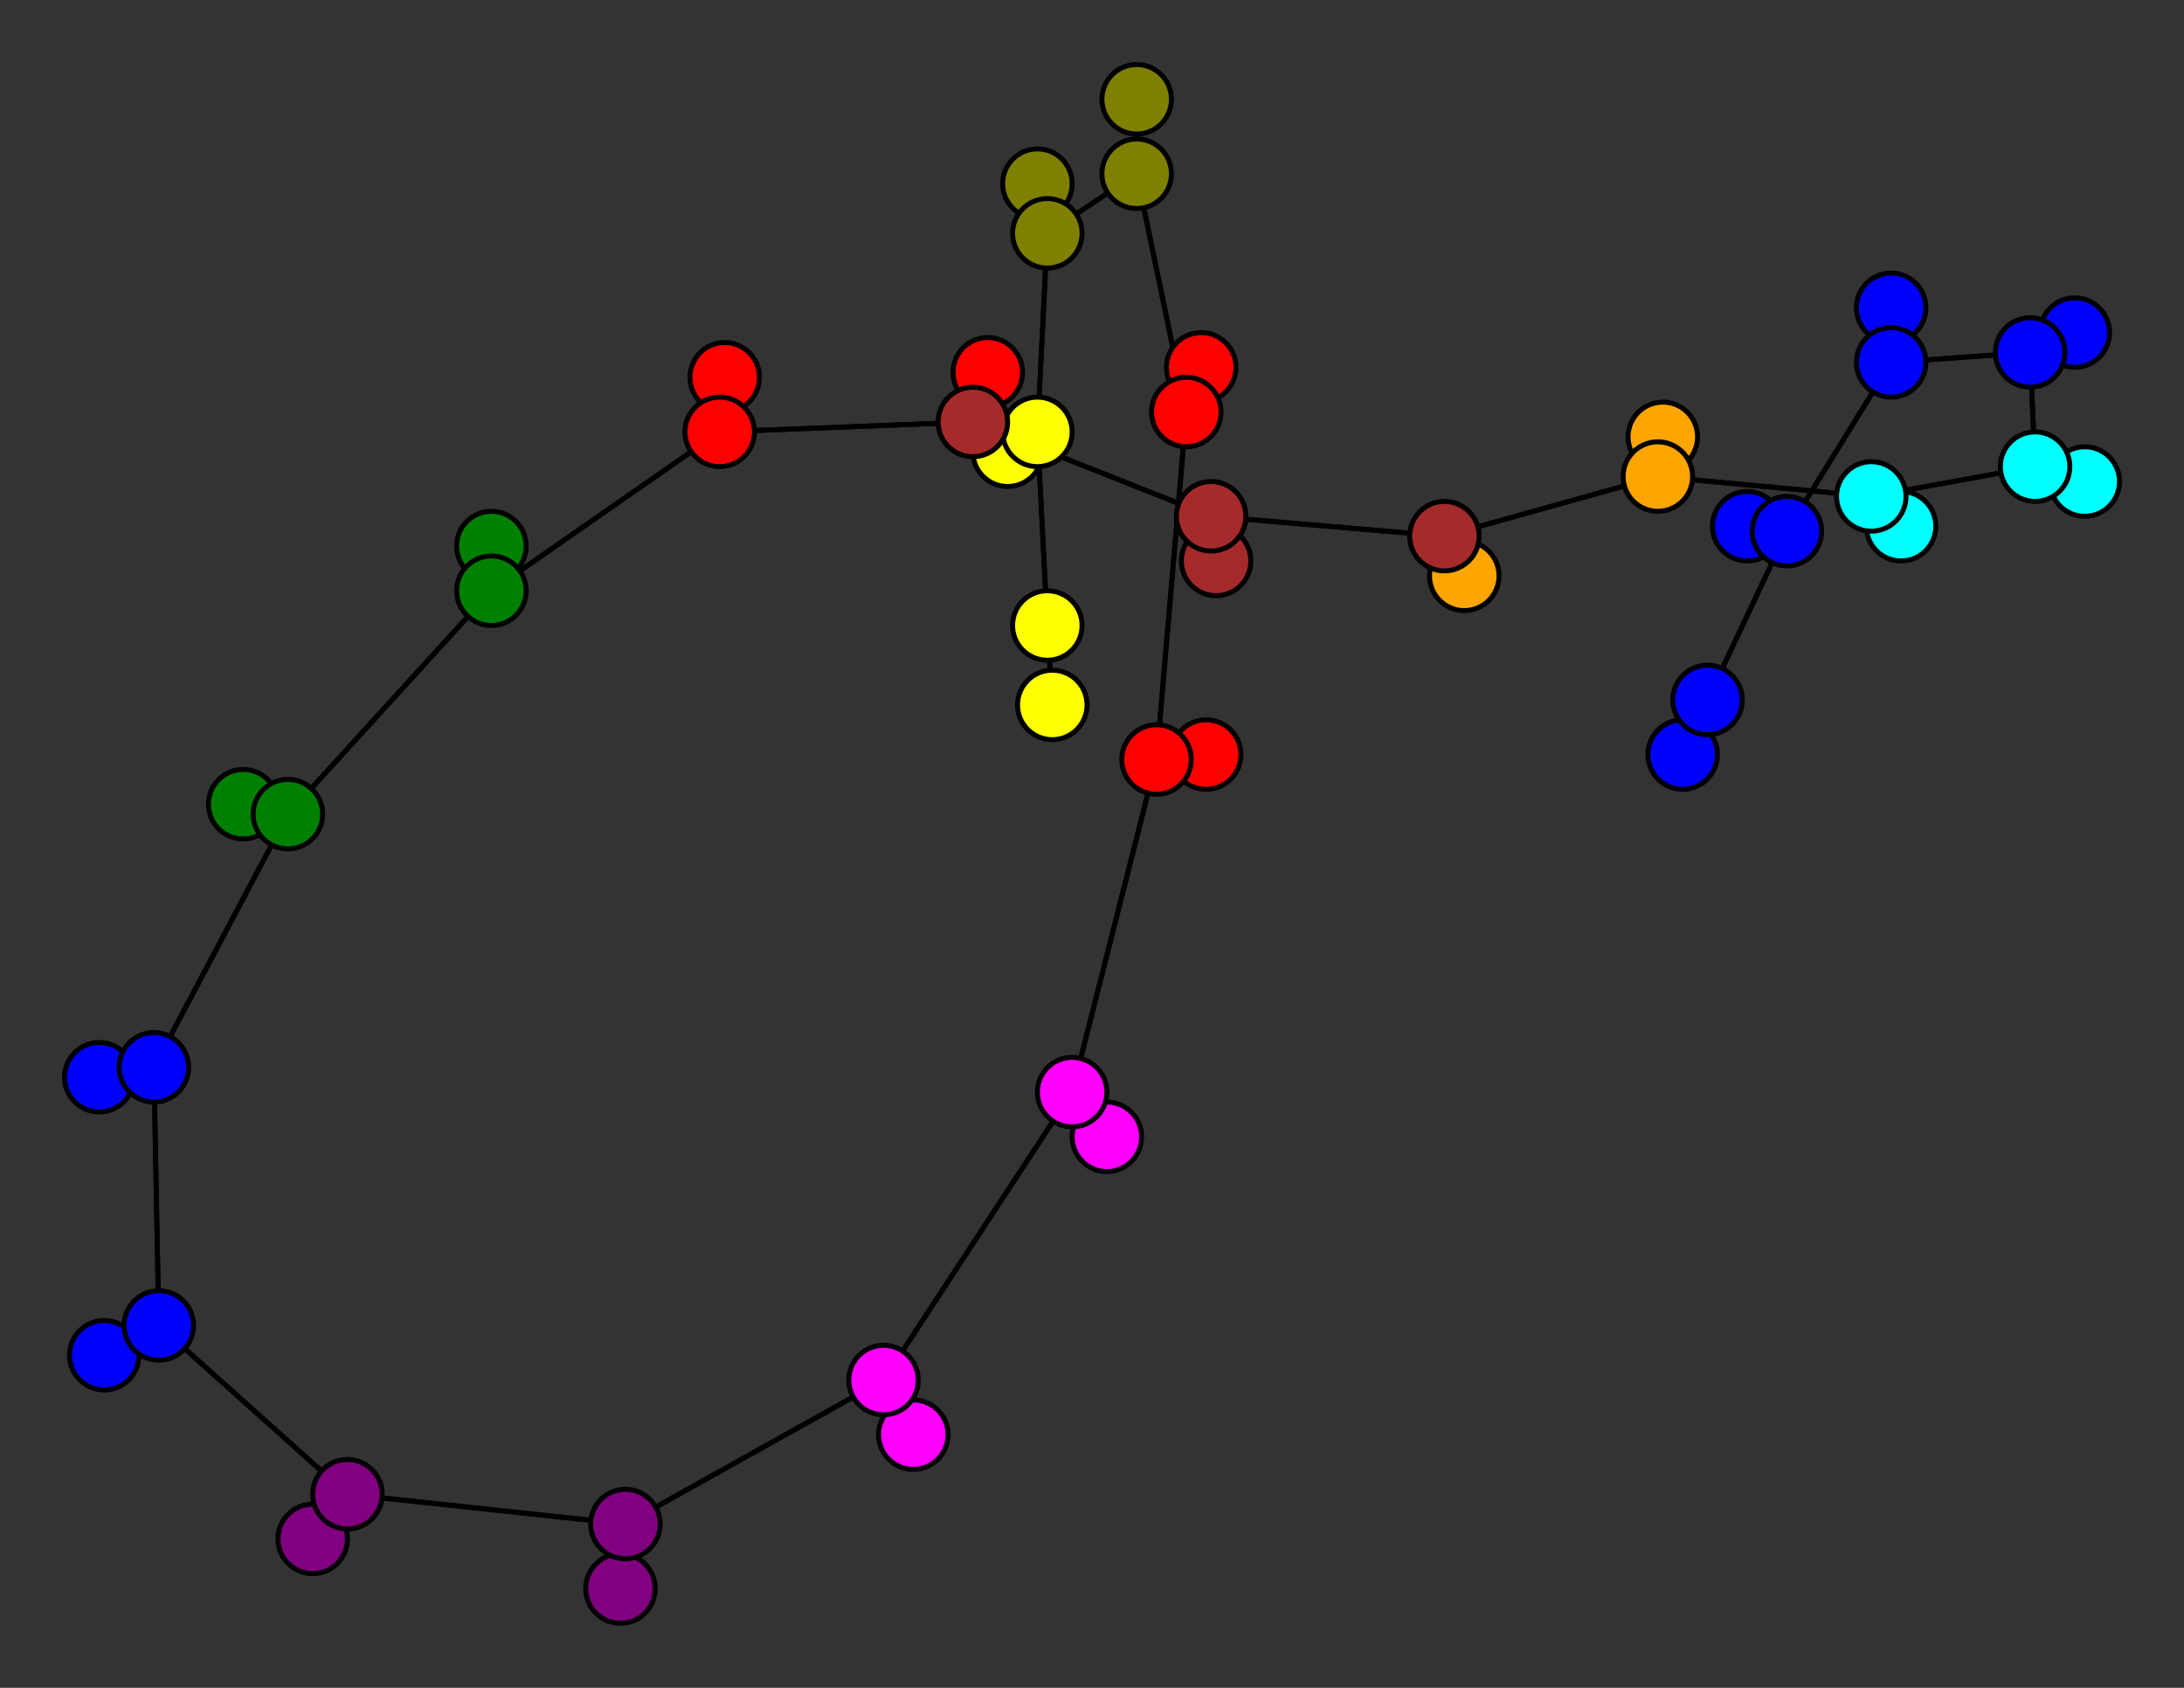 <svg width="440" height="340" xmlns="http://www.w3.org/2000/svg">
<rect width="100%" height="100%" fill="#333333" stroke="none"/>
<path stroke-width="1" stroke="black" d="M 212 142 211 126"/>
<path stroke-width="1" stroke="black" d="M 291 108 334 96"/>
<path stroke-width="1" stroke="black" d="M 291 108 295 116"/>
<path stroke-width="1" stroke="black" d="M 291 108 244 104"/>
<path stroke-width="1" stroke="black" d="M 295 116 291 108"/>
<path stroke-width="1" stroke="black" d="M 244 104 291 108"/>
<path stroke-width="1" stroke="black" d="M 244 104 245 113"/>
<path stroke-width="1" stroke="black" d="M 244 104 196 85"/>
<path stroke-width="1" stroke="black" d="M 245 113 244 104"/>
<path stroke-width="1" stroke="black" d="M 196 85 244 104"/>
<path stroke-width="1" stroke="black" d="M 335 88 334 96"/>
<path stroke-width="1" stroke="black" d="M 196 85 199 75"/>
<path stroke-width="1" stroke="black" d="M 199 75 196 85"/>
<path stroke-width="1" stroke="black" d="M 145 87 196 85"/>
<path stroke-width="1" stroke="black" d="M 145 87 146 76"/>
<path stroke-width="1" stroke="black" d="M 145 87 99 119"/>
<path stroke-width="1" stroke="black" d="M 146 76 145 87"/>
<path stroke-width="1" stroke="black" d="M 99 119 145 87"/>
<path stroke-width="1" stroke="black" d="M 99 119 99 110"/>
<path stroke-width="1" stroke="black" d="M 99 119 58 164"/>
<path stroke-width="1" stroke="black" d="M 99 110 99 119"/>
<path stroke-width="1" stroke="black" d="M 196 85 145 87"/>
<path stroke-width="1" stroke="black" d="M 334 96 291 108"/>
<path stroke-width="1" stroke="black" d="M 334 96 335 88"/>
<path stroke-width="1" stroke="black" d="M 334 96 377 100"/>
<path stroke-width="1" stroke="black" d="M 339 152 344 141"/>
<path stroke-width="1" stroke="black" d="M 360 107 344 141"/>
<path stroke-width="1" stroke="black" d="M 360 107 352 106"/>
<path stroke-width="1" stroke="black" d="M 360 107 381 73"/>
<path stroke-width="1" stroke="black" d="M 352 106 360 107"/>
<path stroke-width="1" stroke="black" d="M 381 73 360 107"/>
<path stroke-width="1" stroke="black" d="M 381 73 381 62"/>
<path stroke-width="1" stroke="black" d="M 381 73 409 71"/>
<path stroke-width="1" stroke="black" d="M 381 62 381 73"/>
<path stroke-width="1" stroke="black" d="M 409 71 381 73"/>
<path stroke-width="1" stroke="black" d="M 409 71 418 67"/>
<path stroke-width="1" stroke="black" d="M 409 71 410 94"/>
<path stroke-width="1" stroke="black" d="M 418 67 409 71"/>
<path stroke-width="1" stroke="black" d="M 410 94 409 71"/>
<path stroke-width="1" stroke="black" d="M 410 94 420 97"/>
<path stroke-width="1" stroke="black" d="M 410 94 377 100"/>
<path stroke-width="1" stroke="black" d="M 420 97 410 94"/>
<path stroke-width="1" stroke="black" d="M 377 100 410 94"/>
<path stroke-width="1" stroke="black" d="M 377 100 383 106"/>
<path stroke-width="1" stroke="black" d="M 377 100 334 96"/>
<path stroke-width="1" stroke="black" d="M 383 106 377 100"/>
<path stroke-width="1" stroke="black" d="M 58 164 99 119"/>
<path stroke-width="1" stroke="black" d="M 58 164 49 162"/>
<path stroke-width="1" stroke="black" d="M 58 164 31 215"/>
<path stroke-width="1" stroke="black" d="M 49 162 58 164"/>
<path stroke-width="1" stroke="black" d="M 233 153 243 152"/>
<path stroke-width="1" stroke="black" d="M 233 153 239 83"/>
<path stroke-width="1" stroke="black" d="M 243 152 233 153"/>
<path stroke-width="1" stroke="black" d="M 239 83 233 153"/>
<path stroke-width="1" stroke="black" d="M 239 83 242 74"/>
<path stroke-width="1" stroke="black" d="M 239 83 229 35"/>
<path stroke-width="1" stroke="black" d="M 242 74 239 83"/>
<path stroke-width="1" stroke="black" d="M 229 35 239 83"/>
<path stroke-width="1" stroke="black" d="M 229 35 229 20"/>
<path stroke-width="1" stroke="black" d="M 229 35 211 47"/>
<path stroke-width="1" stroke="black" d="M 229 20 229 35"/>
<path stroke-width="1" stroke="black" d="M 211 47 229 35"/>
<path stroke-width="1" stroke="black" d="M 211 47 209 37"/>
<path stroke-width="1" stroke="black" d="M 211 47 209 87"/>
<path stroke-width="1" stroke="black" d="M 209 37 211 47"/>
<path stroke-width="1" stroke="black" d="M 209 87 211 47"/>
<path stroke-width="1" stroke="black" d="M 209 87 203 91"/>
<path stroke-width="1" stroke="black" d="M 209 87 211 126"/>
<path stroke-width="1" stroke="black" d="M 203 91 209 87"/>
<path stroke-width="1" stroke="black" d="M 211 126 209 87"/>
<path stroke-width="1" stroke="black" d="M 211 126 212 142"/>
<path stroke-width="1" stroke="black" d="M 233 153 216 220"/>
<path stroke-width="1" stroke="black" d="M 344 141 360 107"/>
<path stroke-width="1" stroke="black" d="M 223 229 216 220"/>
<path stroke-width="1" stroke="black" d="M 216 220 223 229"/>
<path stroke-width="1" stroke="black" d="M 31 215 58 164"/>
<path stroke-width="1" stroke="black" d="M 31 215 20 217"/>
<path stroke-width="1" stroke="black" d="M 31 215 32 267"/>
<path stroke-width="1" stroke="black" d="M 20 217 31 215"/>
<path stroke-width="1" stroke="black" d="M 32 267 31 215"/>
<path stroke-width="1" stroke="black" d="M 32 267 21 273"/>
<path stroke-width="1" stroke="black" d="M 32 267 70 301"/>
<path stroke-width="1" stroke="black" d="M 21 273 32 267"/>
<path stroke-width="1" stroke="black" d="M 70 301 32 267"/>
<path stroke-width="1" stroke="black" d="M 70 301 63 310"/>
<path stroke-width="1" stroke="black" d="M 70 301 126 307"/>
<path stroke-width="1" stroke="black" d="M 63 310 70 301"/>
<path stroke-width="1" stroke="black" d="M 126 307 70 301"/>
<path stroke-width="1" stroke="black" d="M 126 307 125 320"/>
<path stroke-width="1" stroke="black" d="M 126 307 178 278"/>
<path stroke-width="1" stroke="black" d="M 125 320 126 307"/>
<path stroke-width="1" stroke="black" d="M 178 278 126 307"/>
<path stroke-width="1" stroke="black" d="M 178 278 184 289"/>
<path stroke-width="1" stroke="black" d="M 178 278 216 220"/>
<path stroke-width="1" stroke="black" d="M 184 289 178 278"/>
<path stroke-width="1" stroke="black" d="M 216 220 178 278"/>
<path stroke-width="1" stroke="black" d="M 216 220 233 153"/>
<path stroke-width="1" stroke="black" d="M 344 141 339 152"/>
<circle cx="212" cy="142" r="7.0" style="fill:yellow;stroke:black;stroke-width:1.0"/>
<circle cx="211" cy="126" r="7.0" style="fill:yellow;stroke:black;stroke-width:1.0"/>
<circle cx="203" cy="91" r="7.0" style="fill:yellow;stroke:black;stroke-width:1.0"/>
<circle cx="209" cy="87" r="7.0" style="fill:yellow;stroke:black;stroke-width:1.0"/>
<circle cx="209" cy="37" r="7.0" style="fill:olive;stroke:black;stroke-width:1.0"/>
<circle cx="211" cy="47" r="7.0" style="fill:olive;stroke:black;stroke-width:1.0"/>
<circle cx="229" cy="20" r="7.0" style="fill:olive;stroke:black;stroke-width:1.0"/>
<circle cx="229" cy="35" r="7.0" style="fill:olive;stroke:black;stroke-width:1.0"/>
<circle cx="242" cy="74" r="7.0" style="fill:red;stroke:black;stroke-width:1.0"/>
<circle cx="239" cy="83" r="7.0" style="fill:red;stroke:black;stroke-width:1.0"/>
<circle cx="243" cy="152" r="7.0" style="fill:red;stroke:black;stroke-width:1.0"/>
<circle cx="233" cy="153" r="7.0" style="fill:red;stroke:black;stroke-width:1.0"/>
<circle cx="223" cy="229" r="7.0" style="fill:fuchsia;stroke:black;stroke-width:1.0"/>
<circle cx="216" cy="220" r="7.0" style="fill:fuchsia;stroke:black;stroke-width:1.0"/>
<circle cx="184" cy="289" r="7.0" style="fill:fuchsia;stroke:black;stroke-width:1.0"/>
<circle cx="178" cy="278" r="7.0" style="fill:fuchsia;stroke:black;stroke-width:1.0"/>
<circle cx="125" cy="320" r="7.0" style="fill:purple;stroke:black;stroke-width:1.0"/>
<circle cx="126" cy="307" r="7.0" style="fill:purple;stroke:black;stroke-width:1.0"/>
<circle cx="63" cy="310" r="7.0" style="fill:purple;stroke:black;stroke-width:1.0"/>
<circle cx="70" cy="301" r="7.0" style="fill:purple;stroke:black;stroke-width:1.0"/>
<circle cx="21" cy="273" r="7.0" style="fill:blue;stroke:black;stroke-width:1.0"/>
<circle cx="32" cy="267" r="7.0" style="fill:blue;stroke:black;stroke-width:1.0"/>
<circle cx="20" cy="217" r="7.0" style="fill:blue;stroke:black;stroke-width:1.0"/>
<circle cx="31" cy="215" r="7.0" style="fill:blue;stroke:black;stroke-width:1.0"/>
<circle cx="49" cy="162" r="7.0" style="fill:green;stroke:black;stroke-width:1.0"/>
<circle cx="58" cy="164" r="7.0" style="fill:green;stroke:black;stroke-width:1.0"/>
<circle cx="99" cy="110" r="7.0" style="fill:green;stroke:black;stroke-width:1.0"/>
<circle cx="99" cy="119" r="7.0" style="fill:green;stroke:black;stroke-width:1.0"/>
<circle cx="146" cy="76" r="7.0" style="fill:red;stroke:black;stroke-width:1.0"/>
<circle cx="145" cy="87" r="7.0" style="fill:red;stroke:black;stroke-width:1.0"/>
<circle cx="199" cy="75" r="7.0" style="fill:red;stroke:black;stroke-width:1.0"/>
<circle cx="196" cy="85" r="7.0" style="fill:brown;stroke:black;stroke-width:1.0"/>
<circle cx="245" cy="113" r="7.0" style="fill:brown;stroke:black;stroke-width:1.0"/>
<circle cx="244" cy="104" r="7.0" style="fill:brown;stroke:black;stroke-width:1.0"/>
<circle cx="295" cy="116" r="7.0" style="fill:orange;stroke:black;stroke-width:1.0"/>
<circle cx="291" cy="108" r="7.0" style="fill:brown;stroke:black;stroke-width:1.0"/>
<circle cx="335" cy="88" r="7.0" style="fill:orange;stroke:black;stroke-width:1.0"/>
<circle cx="334" cy="96" r="7.0" style="fill:orange;stroke:black;stroke-width:1.0"/>
<circle cx="383" cy="106" r="7.0" style="fill:aqua;stroke:black;stroke-width:1.0"/>
<circle cx="377" cy="100" r="7.0" style="fill:aqua;stroke:black;stroke-width:1.0"/>
<circle cx="420" cy="97" r="7.0" style="fill:aqua;stroke:black;stroke-width:1.0"/>
<circle cx="410" cy="94" r="7.0" style="fill:aqua;stroke:black;stroke-width:1.0"/>
<circle cx="418" cy="67" r="7.0" style="fill:blue;stroke:black;stroke-width:1.0"/>
<circle cx="409" cy="71" r="7.0" style="fill:blue;stroke:black;stroke-width:1.0"/>
<circle cx="381" cy="62" r="7.0" style="fill:blue;stroke:black;stroke-width:1.0"/>
<circle cx="381" cy="73" r="7.0" style="fill:blue;stroke:black;stroke-width:1.0"/>
<circle cx="352" cy="106" r="7.0" style="fill:blue;stroke:black;stroke-width:1.0"/>
<circle cx="360" cy="107" r="7.0" style="fill:blue;stroke:black;stroke-width:1.0"/>
<circle cx="339" cy="152" r="7.0" style="fill:blue;stroke:black;stroke-width:1.0"/>
<circle cx="344" cy="141" r="7.0" style="fill:blue;stroke:black;stroke-width:1.0"/>
</svg>
